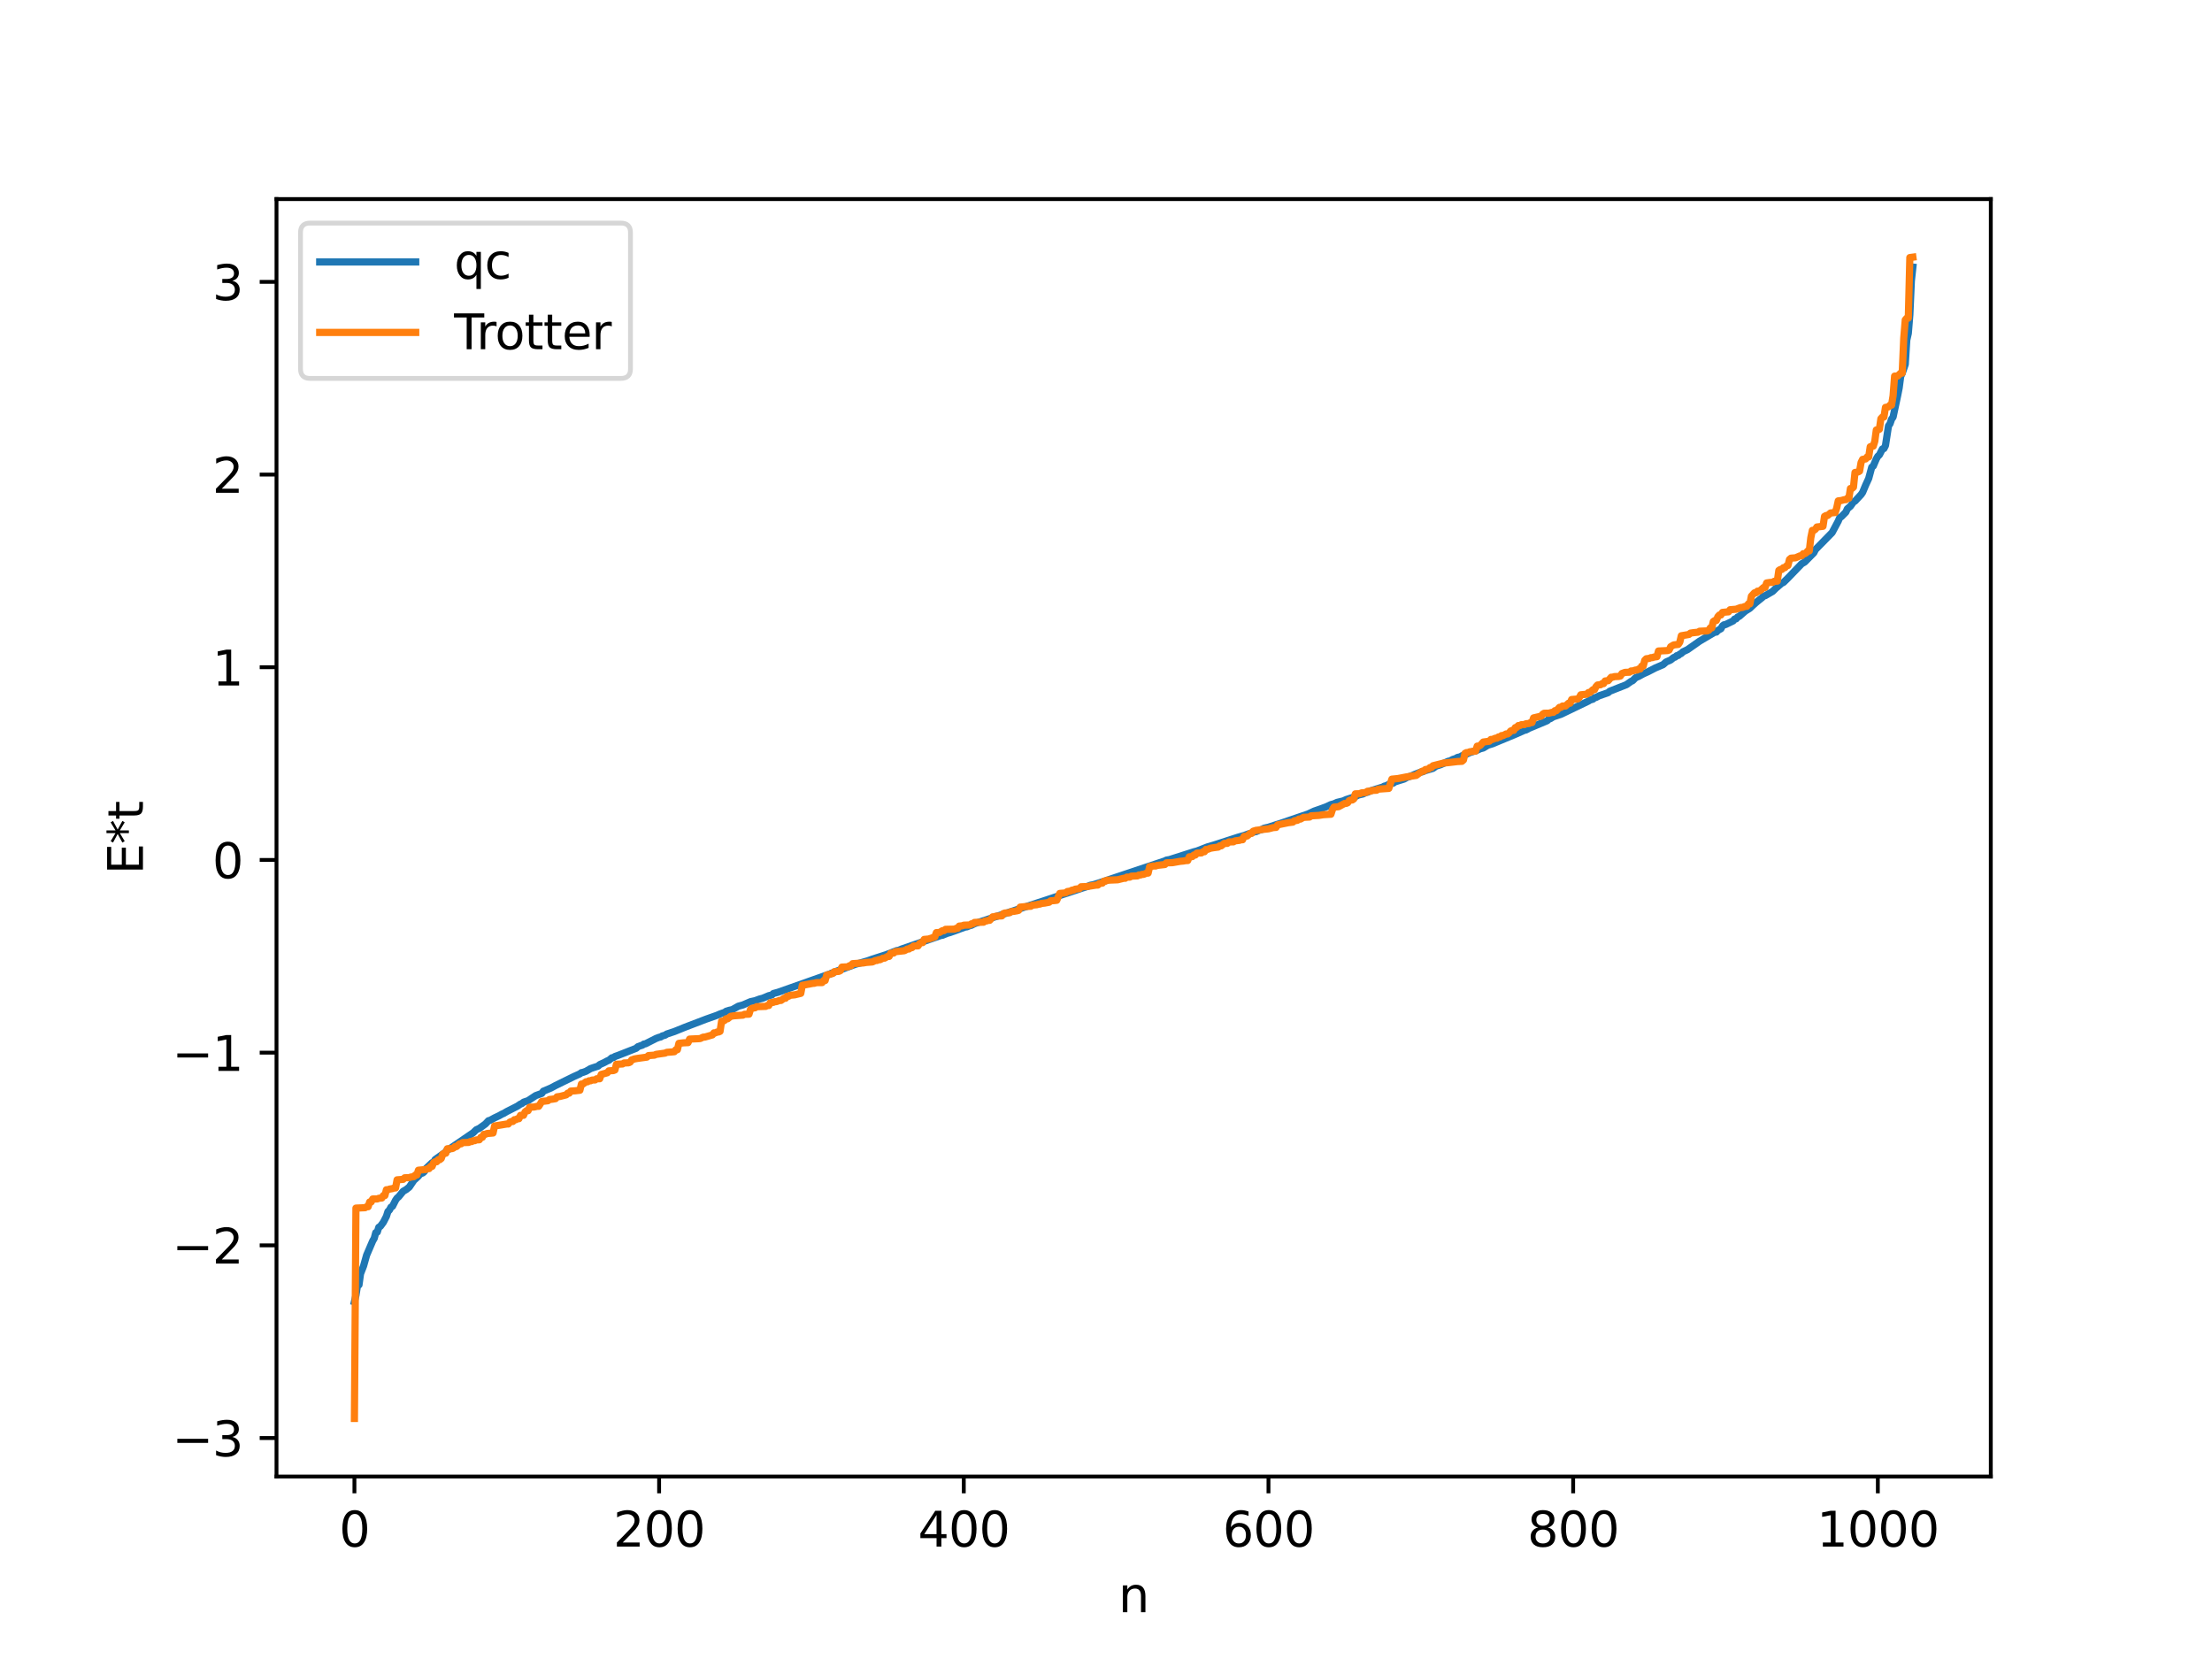 <?xml version="1.0" encoding="utf-8" standalone="no"?>
<!DOCTYPE svg PUBLIC "-//W3C//DTD SVG 1.1//EN"
  "http://www.w3.org/Graphics/SVG/1.1/DTD/svg11.dtd">
<svg xmlns:xlink="http://www.w3.org/1999/xlink" width="460.8pt" height="345.6pt" viewBox="0 0 460.8 345.6" xmlns="http://www.w3.org/2000/svg" version="1.1">
 <defs>
  <style type="text/css">*{stroke-linejoin: round; stroke-linecap: butt}</style>
 </defs>
 <g id="figure_1">
  <g id="patch_1">
   <path d="M 0 345.6 
L 460.8 345.6 
L 460.8 0 
L 0 0 
z
" style="fill: #ffffff"/>
  </g>
  <g id="axes_1">
   <g id="patch_2">
    <path d="M 57.6 307.584 
L 414.72 307.584 
L 414.72 41.472 
L 57.6 41.472 
z
" style="fill: #ffffff"/>
   </g>
   <g id="matplotlib.axis_1">
    <g id="xtick_1">
     <g id="line2d_1">
      <defs>
       <path id="m4af196146a" d="M 0 0 
L 0 3.5 
" style="stroke: #000000; stroke-width: 0.8"/>
      </defs>
      <g>
       <use xlink:href="#m4af196146a" x="73.833" y="307.584" style="stroke: #000000; stroke-width: 0.8"/>
      </g>
     </g>
     <g id="text_1">
      <!-- 0 -->
      <g transform="translate(70.651 322.182) scale(0.1 -0.1)">
       <defs>
        <path id="DejaVuSans-30" d="M 2034 4250 
Q 1547 4250 1301 3770 
Q 1056 3291 1056 2328 
Q 1056 1369 1301 889 
Q 1547 409 2034 409 
Q 2525 409 2770 889 
Q 3016 1369 3016 2328 
Q 3016 3291 2770 3770 
Q 2525 4250 2034 4250 
z
M 2034 4750 
Q 2819 4750 3233 4129 
Q 3647 3509 3647 2328 
Q 3647 1150 3233 529 
Q 2819 -91 2034 -91 
Q 1250 -91 836 529 
Q 422 1150 422 2328 
Q 422 3509 836 4129 
Q 1250 4750 2034 4750 
z
" transform="scale(0.016)"/>
       </defs>
       <use xlink:href="#DejaVuSans-30"/>
      </g>
     </g>
    </g>
    <g id="xtick_2">
     <g id="line2d_2">
      <g>
       <use xlink:href="#m4af196146a" x="137.304" y="307.584" style="stroke: #000000; stroke-width: 0.8"/>
      </g>
     </g>
     <g id="text_2">
      <!-- 200 -->
      <g transform="translate(127.76 322.182) scale(0.1 -0.1)">
       <defs>
        <path id="DejaVuSans-32" d="M 1228 531 
L 3431 531 
L 3431 0 
L 469 0 
L 469 531 
Q 828 903 1448 1529 
Q 2069 2156 2228 2338 
Q 2531 2678 2651 2914 
Q 2772 3150 2772 3378 
Q 2772 3750 2511 3984 
Q 2250 4219 1831 4219 
Q 1534 4219 1204 4116 
Q 875 4013 500 3803 
L 500 4441 
Q 881 4594 1212 4672 
Q 1544 4750 1819 4750 
Q 2544 4750 2975 4387 
Q 3406 4025 3406 3419 
Q 3406 3131 3298 2873 
Q 3191 2616 2906 2266 
Q 2828 2175 2409 1742 
Q 1991 1309 1228 531 
z
" transform="scale(0.016)"/>
       </defs>
       <use xlink:href="#DejaVuSans-32"/>
       <use xlink:href="#DejaVuSans-30" x="63.623"/>
       <use xlink:href="#DejaVuSans-30" x="127.246"/>
      </g>
     </g>
    </g>
    <g id="xtick_3">
     <g id="line2d_3">
      <g>
       <use xlink:href="#m4af196146a" x="200.775" y="307.584" style="stroke: #000000; stroke-width: 0.8"/>
      </g>
     </g>
     <g id="text_3">
      <!-- 400 -->
      <g transform="translate(191.231 322.182) scale(0.1 -0.1)">
       <defs>
        <path id="DejaVuSans-34" d="M 2419 4116 
L 825 1625 
L 2419 1625 
L 2419 4116 
z
M 2253 4666 
L 3047 4666 
L 3047 1625 
L 3713 1625 
L 3713 1100 
L 3047 1100 
L 3047 0 
L 2419 0 
L 2419 1100 
L 313 1100 
L 313 1709 
L 2253 4666 
z
" transform="scale(0.016)"/>
       </defs>
       <use xlink:href="#DejaVuSans-34"/>
       <use xlink:href="#DejaVuSans-30" x="63.623"/>
       <use xlink:href="#DejaVuSans-30" x="127.246"/>
      </g>
     </g>
    </g>
    <g id="xtick_4">
     <g id="line2d_4">
      <g>
       <use xlink:href="#m4af196146a" x="264.246" y="307.584" style="stroke: #000000; stroke-width: 0.8"/>
      </g>
     </g>
     <g id="text_4">
      <!-- 600 -->
      <g transform="translate(254.702 322.182) scale(0.1 -0.1)">
       <defs>
        <path id="DejaVuSans-36" d="M 2113 2584 
Q 1688 2584 1439 2293 
Q 1191 2003 1191 1497 
Q 1191 994 1439 701 
Q 1688 409 2113 409 
Q 2538 409 2786 701 
Q 3034 994 3034 1497 
Q 3034 2003 2786 2293 
Q 2538 2584 2113 2584 
z
M 3366 4563 
L 3366 3988 
Q 3128 4100 2886 4159 
Q 2644 4219 2406 4219 
Q 1781 4219 1451 3797 
Q 1122 3375 1075 2522 
Q 1259 2794 1537 2939 
Q 1816 3084 2150 3084 
Q 2853 3084 3261 2657 
Q 3669 2231 3669 1497 
Q 3669 778 3244 343 
Q 2819 -91 2113 -91 
Q 1303 -91 875 529 
Q 447 1150 447 2328 
Q 447 3434 972 4092 
Q 1497 4750 2381 4750 
Q 2619 4750 2861 4703 
Q 3103 4656 3366 4563 
z
" transform="scale(0.016)"/>
       </defs>
       <use xlink:href="#DejaVuSans-36"/>
       <use xlink:href="#DejaVuSans-30" x="63.623"/>
       <use xlink:href="#DejaVuSans-30" x="127.246"/>
      </g>
     </g>
    </g>
    <g id="xtick_5">
     <g id="line2d_5">
      <g>
       <use xlink:href="#m4af196146a" x="327.717" y="307.584" style="stroke: #000000; stroke-width: 0.8"/>
      </g>
     </g>
     <g id="text_5">
      <!-- 800 -->
      <g transform="translate(318.173 322.182) scale(0.1 -0.1)">
       <defs>
        <path id="DejaVuSans-38" d="M 2034 2216 
Q 1584 2216 1326 1975 
Q 1069 1734 1069 1313 
Q 1069 891 1326 650 
Q 1584 409 2034 409 
Q 2484 409 2743 651 
Q 3003 894 3003 1313 
Q 3003 1734 2745 1975 
Q 2488 2216 2034 2216 
z
M 1403 2484 
Q 997 2584 770 2862 
Q 544 3141 544 3541 
Q 544 4100 942 4425 
Q 1341 4750 2034 4750 
Q 2731 4750 3128 4425 
Q 3525 4100 3525 3541 
Q 3525 3141 3298 2862 
Q 3072 2584 2669 2484 
Q 3125 2378 3379 2068 
Q 3634 1759 3634 1313 
Q 3634 634 3220 271 
Q 2806 -91 2034 -91 
Q 1263 -91 848 271 
Q 434 634 434 1313 
Q 434 1759 690 2068 
Q 947 2378 1403 2484 
z
M 1172 3481 
Q 1172 3119 1398 2916 
Q 1625 2713 2034 2713 
Q 2441 2713 2670 2916 
Q 2900 3119 2900 3481 
Q 2900 3844 2670 4047 
Q 2441 4250 2034 4250 
Q 1625 4250 1398 4047 
Q 1172 3844 1172 3481 
z
" transform="scale(0.016)"/>
       </defs>
       <use xlink:href="#DejaVuSans-38"/>
       <use xlink:href="#DejaVuSans-30" x="63.623"/>
       <use xlink:href="#DejaVuSans-30" x="127.246"/>
      </g>
     </g>
    </g>
    <g id="xtick_6">
     <g id="line2d_6">
      <g>
       <use xlink:href="#m4af196146a" x="391.188" y="307.584" style="stroke: #000000; stroke-width: 0.8"/>
      </g>
     </g>
     <g id="text_6">
      <!-- 1000 -->
      <g transform="translate(378.463 322.182) scale(0.1 -0.1)">
       <defs>
        <path id="DejaVuSans-31" d="M 794 531 
L 1825 531 
L 1825 4091 
L 703 3866 
L 703 4441 
L 1819 4666 
L 2450 4666 
L 2450 531 
L 3481 531 
L 3481 0 
L 794 0 
L 794 531 
z
" transform="scale(0.016)"/>
       </defs>
       <use xlink:href="#DejaVuSans-31"/>
       <use xlink:href="#DejaVuSans-30" x="63.623"/>
       <use xlink:href="#DejaVuSans-30" x="127.246"/>
       <use xlink:href="#DejaVuSans-30" x="190.869"/>
      </g>
     </g>
    </g>
    <g id="text_7">
     <!-- n -->
     <g transform="translate(232.991 335.861) scale(0.1 -0.1)">
      <defs>
       <path id="DejaVuSans-6e" d="M 3513 2113 
L 3513 0 
L 2938 0 
L 2938 2094 
Q 2938 2591 2744 2837 
Q 2550 3084 2163 3084 
Q 1697 3084 1428 2787 
Q 1159 2491 1159 1978 
L 1159 0 
L 581 0 
L 581 3500 
L 1159 3500 
L 1159 2956 
Q 1366 3272 1645 3428 
Q 1925 3584 2291 3584 
Q 2894 3584 3203 3211 
Q 3513 2838 3513 2113 
z
" transform="scale(0.016)"/>
      </defs>
      <use xlink:href="#DejaVuSans-6e"/>
     </g>
    </g>
   </g>
   <g id="matplotlib.axis_2">
    <g id="ytick_1">
     <g id="line2d_7">
      <defs>
       <path id="m837ee59756" d="M 0 0 
L -3.5 0 
" style="stroke: #000000; stroke-width: 0.8"/>
      </defs>
      <g>
       <use xlink:href="#m837ee59756" x="57.6" y="299.568" style="stroke: #000000; stroke-width: 0.8"/>
      </g>
     </g>
     <g id="text_8">
      <!-- −3 -->
      <g transform="translate(35.858 303.367) scale(0.1 -0.1)">
       <defs>
        <path id="DejaVuSans-2212" d="M 678 2272 
L 4684 2272 
L 4684 1741 
L 678 1741 
L 678 2272 
z
" transform="scale(0.016)"/>
        <path id="DejaVuSans-33" d="M 2597 2516 
Q 3050 2419 3304 2112 
Q 3559 1806 3559 1356 
Q 3559 666 3084 287 
Q 2609 -91 1734 -91 
Q 1441 -91 1130 -33 
Q 819 25 488 141 
L 488 750 
Q 750 597 1062 519 
Q 1375 441 1716 441 
Q 2309 441 2620 675 
Q 2931 909 2931 1356 
Q 2931 1769 2642 2001 
Q 2353 2234 1838 2234 
L 1294 2234 
L 1294 2753 
L 1863 2753 
Q 2328 2753 2575 2939 
Q 2822 3125 2822 3475 
Q 2822 3834 2567 4026 
Q 2313 4219 1838 4219 
Q 1578 4219 1281 4162 
Q 984 4106 628 3988 
L 628 4550 
Q 988 4650 1302 4700 
Q 1616 4750 1894 4750 
Q 2613 4750 3031 4423 
Q 3450 4097 3450 3541 
Q 3450 3153 3228 2886 
Q 3006 2619 2597 2516 
z
" transform="scale(0.016)"/>
       </defs>
       <use xlink:href="#DejaVuSans-2212"/>
       <use xlink:href="#DejaVuSans-33" x="83.789"/>
      </g>
     </g>
    </g>
    <g id="ytick_2">
     <g id="line2d_8">
      <g>
       <use xlink:href="#m837ee59756" x="57.6" y="259.426" style="stroke: #000000; stroke-width: 0.8"/>
      </g>
     </g>
     <g id="text_9">
      <!-- −2 -->
      <g transform="translate(35.858 263.225) scale(0.1 -0.1)">
       <use xlink:href="#DejaVuSans-2212"/>
       <use xlink:href="#DejaVuSans-32" x="83.789"/>
      </g>
     </g>
    </g>
    <g id="ytick_3">
     <g id="line2d_9">
      <g>
       <use xlink:href="#m837ee59756" x="57.6" y="219.284" style="stroke: #000000; stroke-width: 0.8"/>
      </g>
     </g>
     <g id="text_10">
      <!-- −1 -->
      <g transform="translate(35.858 223.083) scale(0.1 -0.1)">
       <use xlink:href="#DejaVuSans-2212"/>
       <use xlink:href="#DejaVuSans-31" x="83.789"/>
      </g>
     </g>
    </g>
    <g id="ytick_4">
     <g id="line2d_10">
      <g>
       <use xlink:href="#m837ee59756" x="57.6" y="179.142" style="stroke: #000000; stroke-width: 0.8"/>
      </g>
     </g>
     <g id="text_11">
      <!-- 0 -->
      <g transform="translate(44.237 182.941) scale(0.1 -0.1)">
       <use xlink:href="#DejaVuSans-30"/>
      </g>
     </g>
    </g>
    <g id="ytick_5">
     <g id="line2d_11">
      <g>
       <use xlink:href="#m837ee59756" x="57.6" y="139" style="stroke: #000000; stroke-width: 0.8"/>
      </g>
     </g>
     <g id="text_12">
      <!-- 1 -->
      <g transform="translate(44.237 142.799) scale(0.1 -0.1)">
       <use xlink:href="#DejaVuSans-31"/>
      </g>
     </g>
    </g>
    <g id="ytick_6">
     <g id="line2d_12">
      <g>
       <use xlink:href="#m837ee59756" x="57.6" y="98.858" style="stroke: #000000; stroke-width: 0.8"/>
      </g>
     </g>
     <g id="text_13">
      <!-- 2 -->
      <g transform="translate(44.237 102.657) scale(0.1 -0.1)">
       <use xlink:href="#DejaVuSans-32"/>
      </g>
     </g>
    </g>
    <g id="ytick_7">
     <g id="line2d_13">
      <g>
       <use xlink:href="#m837ee59756" x="57.6" y="58.716" style="stroke: #000000; stroke-width: 0.8"/>
      </g>
     </g>
     <g id="text_14">
      <!-- 3 -->
      <g transform="translate(44.237 62.515) scale(0.1 -0.1)">
       <use xlink:href="#DejaVuSans-33"/>
      </g>
     </g>
    </g>
    <g id="text_15">
     <!-- E*t -->
     <g transform="translate(29.778 182.148) rotate(-90) scale(0.1 -0.1)">
      <defs>
       <path id="DejaVuSans-45" d="M 628 4666 
L 3578 4666 
L 3578 4134 
L 1259 4134 
L 1259 2753 
L 3481 2753 
L 3481 2222 
L 1259 2222 
L 1259 531 
L 3634 531 
L 3634 0 
L 628 0 
L 628 4666 
z
" transform="scale(0.016)"/>
       <path id="DejaVuSans-2a" d="M 3009 3897 
L 1888 3291 
L 3009 2681 
L 2828 2375 
L 1778 3009 
L 1778 1831 
L 1422 1831 
L 1422 3009 
L 372 2375 
L 191 2681 
L 1313 3291 
L 191 3897 
L 372 4206 
L 1422 3572 
L 1422 4750 
L 1778 4750 
L 1778 3572 
L 2828 4206 
L 3009 3897 
z
" transform="scale(0.016)"/>
       <path id="DejaVuSans-74" d="M 1172 4494 
L 1172 3500 
L 2356 3500 
L 2356 3053 
L 1172 3053 
L 1172 1153 
Q 1172 725 1289 603 
Q 1406 481 1766 481 
L 2356 481 
L 2356 0 
L 1766 0 
Q 1100 0 847 248 
Q 594 497 594 1153 
L 594 3053 
L 172 3053 
L 172 3500 
L 594 3500 
L 594 4494 
L 1172 4494 
z
" transform="scale(0.016)"/>
      </defs>
      <use xlink:href="#DejaVuSans-45"/>
      <use xlink:href="#DejaVuSans-2a" x="63.184"/>
      <use xlink:href="#DejaVuSans-74" x="113.184"/>
     </g>
    </g>
   </g>
   <g id="line2d_14">
    <path d="M 73.833 271.161 
L 74.15 269.84 
L 74.467 267.825 
L 74.785 267.664 
L 75.102 265.362 
L 75.737 263.725 
L 76.372 261.471 
L 77.641 258.511 
L 77.958 257.968 
L 78.276 256.78 
L 78.593 256.666 
L 78.91 255.661 
L 79.228 255.479 
L 79.862 254.621 
L 80.497 253.385 
L 80.815 252.387 
L 81.132 252.068 
L 81.449 251.47 
L 81.767 251.291 
L 82.401 250.039 
L 82.719 249.58 
L 83.036 249.323 
L 83.988 248.164 
L 84.623 247.8 
L 85.258 247.294 
L 86.21 245.886 
L 87.162 245.009 
L 87.479 244.588 
L 88.114 244.32 
L 88.431 244.026 
L 88.748 243.416 
L 89.383 242.822 
L 90.018 242.217 
L 90.335 242.123 
L 90.653 241.552 
L 92.874 239.976 
L 93.191 239.433 
L 93.509 239.421 
L 94.143 238.996 
L 98.586 235.966 
L 99.221 235.341 
L 99.856 235.059 
L 101.125 234.14 
L 101.76 233.462 
L 102.077 233.394 
L 103.029 232.87 
L 103.981 232.421 
L 104.616 232.067 
L 104.934 231.941 
L 105.568 231.559 
L 107.79 230.432 
L 108.424 229.998 
L 108.742 229.881 
L 109.059 229.609 
L 110.011 229.286 
L 111.598 228.234 
L 112.867 227.774 
L 113.185 227.319 
L 114.772 226.652 
L 115.724 226.138 
L 119.532 224.269 
L 120.801 223.7 
L 121.119 223.452 
L 121.436 223.398 
L 122.071 223.166 
L 123.023 222.609 
L 123.658 222.393 
L 124.61 222.087 
L 124.927 221.779 
L 125.879 221.345 
L 126.514 220.997 
L 126.831 220.887 
L 127.466 220.356 
L 127.783 220.323 
L 128.1 220.086 
L 128.735 219.865 
L 132.543 218.371 
L 132.861 218.051 
L 133.496 217.819 
L 133.813 217.732 
L 134.13 217.497 
L 134.448 217.454 
L 136.669 216.329 
L 137.304 216.087 
L 137.621 216.035 
L 137.939 215.817 
L 138.573 215.636 
L 138.891 215.413 
L 140.477 214.888 
L 142.699 213.987 
L 147.142 212.29 
L 149.363 211.505 
L 149.998 211.229 
L 150.633 211 
L 150.95 210.908 
L 151.267 210.662 
L 151.902 210.467 
L 152.537 210.329 
L 153.806 209.614 
L 154.758 209.354 
L 156.345 208.667 
L 157.297 208.462 
L 158.249 208.111 
L 158.884 207.952 
L 160.153 207.418 
L 160.788 207.271 
L 161.105 206.971 
L 162.058 206.713 
L 172.53 203.014 
L 172.848 202.964 
L 173.165 202.738 
L 173.482 202.664 
L 174.117 202.375 
L 178.243 200.861 
L 179.195 200.611 
L 179.829 200.421 
L 180.781 200.144 
L 181.734 199.797 
L 184.59 198.885 
L 186.811 198.023 
L 187.129 197.997 
L 187.763 197.724 
L 196.015 194.872 
L 196.332 194.837 
L 197.284 194.437 
L 197.919 194.261 
L 201.092 193.109 
L 201.41 193.082 
L 202.044 192.819 
L 202.362 192.754 
L 202.996 192.421 
L 226.798 184.562 
L 227.115 184.419 
L 227.75 184.302 
L 228.702 184.004 
L 229.337 183.795 
L 242.666 179.342 
L 242.983 179.175 
L 243.618 179.07 
L 248.696 177.447 
L 249.33 177.285 
L 251.552 176.42 
L 252.504 176.143 
L 253.139 175.949 
L 257.899 174.407 
L 259.168 174.049 
L 260.12 173.705 
L 260.438 173.639 
L 261.072 173.345 
L 261.707 173.23 
L 262.342 172.941 
L 262.977 172.754 
L 263.294 172.539 
L 264.246 172.324 
L 265.833 171.805 
L 266.467 171.613 
L 272.497 169.566 
L 273.767 168.968 
L 275.036 168.527 
L 276.305 168.06 
L 277.258 167.612 
L 277.892 167.446 
L 278.527 167.153 
L 279.796 166.847 
L 280.431 166.564 
L 282.335 165.951 
L 282.97 165.619 
L 283.922 165.4 
L 284.557 165.101 
L 284.874 165.039 
L 285.509 164.745 
L 287.73 164.052 
L 288.048 163.971 
L 288.365 163.77 
L 288.682 163.706 
L 289.634 163.256 
L 290.269 163.124 
L 290.586 162.879 
L 292.491 162.29 
L 293.125 161.936 
L 294.077 161.608 
L 294.712 161.318 
L 295.981 160.833 
L 296.299 160.79 
L 296.934 160.53 
L 297.886 160.251 
L 298.52 160.061 
L 299.155 159.595 
L 300.107 159.303 
L 301.694 158.581 
L 302.011 158.542 
L 302.646 158.202 
L 303.281 157.999 
L 303.598 157.797 
L 304.233 157.652 
L 304.55 157.443 
L 305.185 157.252 
L 306.137 156.805 
L 307.089 156.484 
L 307.406 156.433 
L 308.358 155.986 
L 308.993 155.817 
L 309.945 155.239 
L 310.897 154.953 
L 315.658 152.977 
L 317.562 152.134 
L 317.879 152.073 
L 318.514 151.725 
L 322.322 150.133 
L 322.639 149.792 
L 322.957 149.716 
L 323.591 149.319 
L 325.178 148.803 
L 330.891 146.052 
L 331.208 145.839 
L 331.843 145.647 
L 332.16 145.351 
L 332.477 145.293 
L 333.112 144.952 
L 335.016 144.292 
L 335.334 143.998 
L 338.824 142.627 
L 339.777 141.945 
L 340.094 141.814 
L 340.729 141.171 
L 341.363 140.904 
L 342.315 140.383 
L 343.267 139.956 
L 344.854 139.14 
L 346.441 138.465 
L 347.076 137.905 
L 348.028 137.488 
L 348.662 136.971 
L 348.98 136.881 
L 349.297 136.592 
L 349.615 136.54 
L 349.932 136.261 
L 350.249 136.131 
L 350.567 135.789 
L 351.519 135.344 
L 354.058 133.56 
L 357.231 131.685 
L 357.548 131.676 
L 357.866 131.326 
L 358.5 130.975 
L 358.818 130.397 
L 359.135 130.16 
L 359.453 130.114 
L 361.039 129.349 
L 361.357 128.952 
L 361.674 128.911 
L 361.991 128.527 
L 362.309 128.407 
L 363.578 127.3 
L 364.53 126.704 
L 365.165 126.093 
L 365.8 125.525 
L 366.434 125.005 
L 367.069 124.504 
L 367.386 124.165 
L 367.704 124.105 
L 369.291 123.187 
L 369.925 122.554 
L 371.195 121.463 
L 371.512 121.35 
L 372.464 120.416 
L 375.32 117.448 
L 375.955 117.077 
L 377.859 115.149 
L 378.177 114.506 
L 381.667 110.943 
L 382.937 108.558 
L 383.254 107.81 
L 383.572 107.651 
L 384.524 106.689 
L 384.841 105.991 
L 385.476 105.457 
L 386.11 104.56 
L 386.428 104.396 
L 387.697 103.033 
L 388.015 102.575 
L 388.649 101.056 
L 389.284 99.677 
L 389.919 97.322 
L 390.236 97.09 
L 390.871 95.597 
L 391.188 95.049 
L 391.505 94.771 
L 392.14 93.529 
L 392.458 93.445 
L 392.775 92.821 
L 393.41 88.719 
L 393.727 88.266 
L 394.044 87.332 
L 394.362 86.889 
L 395.314 82.403 
L 395.631 80.806 
L 395.948 78.408 
L 396.266 77.751 
L 396.9 75.893 
L 397.218 70.824 
L 397.535 69.435 
L 397.853 65.575 
L 398.17 58.538 
L 398.487 55.641 
L 398.487 55.641 
" clip-path="url(#p9b1e1c33ce)" style="fill: none; stroke: #1f77b4; stroke-width: 1.5; stroke-linecap: square"/>
   </g>
   <g id="line2d_15">
    <path d="M 73.833 295.488 
L 74.15 251.671 
L 76.054 251.587 
L 76.372 251.385 
L 76.689 251.385 
L 77.006 250.394 
L 77.324 250.394 
L 77.641 249.771 
L 78.593 249.767 
L 78.91 249.623 
L 79.545 249.566 
L 79.862 249.058 
L 80.18 249.058 
L 80.497 247.844 
L 80.815 247.844 
L 81.132 247.713 
L 81.767 247.604 
L 82.084 247.477 
L 82.401 247.477 
L 82.719 245.781 
L 83.988 245.68 
L 84.305 245.355 
L 85.258 245.325 
L 85.575 245.205 
L 86.21 245.115 
L 86.527 244.774 
L 86.844 244.774 
L 87.162 243.776 
L 88.748 243.625 
L 89.066 243.446 
L 89.383 243.446 
L 89.7 242.978 
L 90.018 242.978 
L 90.335 242.197 
L 90.653 242.015 
L 90.97 242.015 
L 91.287 241.588 
L 91.605 241.588 
L 91.922 241.332 
L 92.239 240.403 
L 92.557 240.236 
L 92.874 240.236 
L 93.191 239.301 
L 94.143 239.284 
L 94.461 239.169 
L 94.778 238.849 
L 95.096 238.849 
L 95.73 238.284 
L 96.048 238.284 
L 96.365 238.026 
L 97.634 237.985 
L 97.952 237.81 
L 98.269 237.81 
L 98.586 237.622 
L 98.904 237.622 
L 99.221 237.468 
L 99.856 237.435 
L 100.173 236.919 
L 100.491 236.919 
L 100.808 236.293 
L 101.125 236.293 
L 101.443 236.132 
L 102.712 236.023 
L 103.029 234.567 
L 105.568 234.151 
L 105.886 234.151 
L 106.203 233.768 
L 106.52 233.628 
L 106.838 233.628 
L 107.155 233.253 
L 107.472 233.253 
L 107.79 233.046 
L 108.107 233.046 
L 108.424 232.346 
L 109.059 232.345 
L 109.377 231.633 
L 109.694 231.376 
L 110.011 231.376 
L 110.329 230.657 
L 111.281 230.608 
L 111.915 230.46 
L 112.233 230.46 
L 112.867 229.457 
L 114.137 229.307 
L 114.454 229.047 
L 115.089 228.98 
L 115.724 228.875 
L 116.041 228.492 
L 116.676 228.405 
L 117.945 228.077 
L 118.262 227.728 
L 118.58 227.728 
L 118.897 227.296 
L 119.849 227.232 
L 120.801 227.119 
L 121.119 225.826 
L 121.436 225.826 
L 122.071 225.359 
L 122.388 225.359 
L 122.705 225.148 
L 123.023 225.148 
L 123.34 224.993 
L 123.975 224.969 
L 124.292 224.726 
L 124.927 224.724 
L 125.244 223.829 
L 126.514 223.476 
L 126.831 223.077 
L 127.783 223.019 
L 128.1 222.896 
L 128.418 221.706 
L 129.687 221.641 
L 130.005 221.437 
L 130.957 221.401 
L 131.274 221.255 
L 131.591 220.801 
L 132.226 220.584 
L 132.861 220.478 
L 134.765 220.217 
L 135.082 219.899 
L 136.352 219.804 
L 136.669 219.646 
L 138.573 219.378 
L 138.891 219.22 
L 139.843 219.153 
L 140.477 219.092 
L 140.795 218.678 
L 141.112 218.678 
L 141.429 217.349 
L 142.381 217.24 
L 143.334 217.197 
L 143.651 216.462 
L 145.555 216.375 
L 145.872 216.346 
L 146.507 216.047 
L 146.824 216.047 
L 148.411 215.588 
L 148.729 215.161 
L 149.046 215.161 
L 149.363 214.992 
L 149.681 214.992 
L 149.998 214.848 
L 150.315 212.739 
L 150.633 212.739 
L 150.95 212.557 
L 151.267 212.229 
L 151.585 212.229 
L 152.22 211.715 
L 152.854 211.61 
L 154.441 211.494 
L 154.758 211.474 
L 155.076 211.297 
L 156.028 211.271 
L 156.345 210.266 
L 156.662 210.038 
L 157.297 209.938 
L 157.615 209.716 
L 159.519 209.645 
L 159.836 209.467 
L 160.153 209.467 
L 160.471 208.869 
L 161.105 208.813 
L 161.423 208.658 
L 161.74 208.658 
L 162.375 208.413 
L 162.692 208.413 
L 163.327 207.956 
L 163.644 207.956 
L 163.962 207.539 
L 164.279 207.539 
L 164.596 207.335 
L 165.548 207.242 
L 166.818 206.935 
L 167.135 205.253 
L 169.357 204.848 
L 169.674 204.832 
L 169.991 204.703 
L 171.261 204.688 
L 171.578 204.262 
L 171.896 204.262 
L 172.213 203.116 
L 173.482 202.792 
L 173.8 202.423 
L 174.752 202.354 
L 175.069 202.199 
L 175.386 201.464 
L 176.656 201.408 
L 176.973 201.172 
L 177.291 201.172 
L 177.608 200.752 
L 179.829 200.601 
L 180.464 200.493 
L 181.734 200.389 
L 182.368 200.088 
L 182.686 200.088 
L 183.003 199.927 
L 183.32 199.927 
L 183.955 199.599 
L 184.272 199.599 
L 184.907 199.236 
L 185.224 199.236 
L 185.542 198.58 
L 186.177 198.534 
L 186.494 198.254 
L 187.446 198.156 
L 188.398 198.049 
L 189.033 197.699 
L 189.35 197.699 
L 189.667 197.46 
L 189.985 197.41 
L 190.302 197.071 
L 191.254 197.036 
L 191.572 196.548 
L 191.889 196.369 
L 192.206 196.369 
L 192.524 195.698 
L 193.476 195.612 
L 194.745 195.173 
L 195.062 194.28 
L 195.697 194.261 
L 196.332 193.875 
L 196.649 193.875 
L 196.967 193.597 
L 198.871 193.557 
L 199.188 193.39 
L 199.505 193.39 
L 199.823 192.923 
L 200.458 192.863 
L 200.775 192.734 
L 202.044 192.687 
L 202.362 192.45 
L 202.679 192.45 
L 202.996 192.158 
L 204.9 192.107 
L 205.218 191.852 
L 205.535 191.852 
L 205.853 191.718 
L 206.17 191.718 
L 206.805 190.989 
L 207.122 190.989 
L 207.439 190.861 
L 208.709 190.793 
L 209.026 190.314 
L 209.343 190.194 
L 210.296 190.141 
L 210.613 189.91 
L 211.248 189.841 
L 211.882 189.731 
L 212.2 189.643 
L 212.517 188.967 
L 214.104 188.819 
L 214.739 188.79 
L 215.056 188.557 
L 216.008 188.469 
L 216.325 188.344 
L 216.643 188.344 
L 216.96 188.198 
L 217.595 188.136 
L 218.547 187.958 
L 218.864 187.661 
L 219.499 187.62 
L 220.134 187.548 
L 220.768 186.116 
L 221.72 186.033 
L 222.038 185.975 
L 222.355 185.723 
L 222.99 185.632 
L 223.307 185.441 
L 223.624 185.441 
L 223.942 185.238 
L 224.894 185.11 
L 225.211 184.729 
L 226.481 184.68 
L 228.385 184.375 
L 228.702 184.375 
L 229.02 184.048 
L 229.654 183.97 
L 229.972 183.564 
L 230.289 183.564 
L 230.606 183.366 
L 232.828 183.275 
L 234.097 182.959 
L 234.415 182.959 
L 234.732 182.722 
L 235.367 182.717 
L 235.684 182.524 
L 236.953 182.461 
L 237.271 182.275 
L 237.588 182.275 
L 237.905 182.149 
L 238.223 182.149 
L 238.858 181.881 
L 239.175 181.881 
L 239.492 180.528 
L 239.81 180.528 
L 240.127 180.409 
L 240.762 180.399 
L 241.079 180.277 
L 241.714 180.201 
L 242.666 180.093 
L 242.983 179.749 
L 244.253 179.71 
L 245.839 179.43 
L 246.474 179.372 
L 247.109 179.264 
L 247.426 179.264 
L 247.743 178.491 
L 248.378 178.448 
L 248.696 178.117 
L 249.013 178.117 
L 249.33 177.726 
L 250.282 177.677 
L 250.6 177.432 
L 250.917 177.432 
L 251.234 176.943 
L 251.552 176.943 
L 252.186 176.698 
L 252.821 176.591 
L 253.773 176.468 
L 254.091 176.205 
L 254.408 176.205 
L 255.043 175.694 
L 255.677 175.688 
L 255.995 175.392 
L 256.947 175.371 
L 257.264 175.172 
L 258.216 175.056 
L 258.534 174.934 
L 258.851 174.934 
L 259.168 174.24 
L 259.803 174.155 
L 260.438 173.601 
L 260.755 173.601 
L 261.072 173.152 
L 261.707 172.96 
L 262.024 172.96 
L 262.659 172.844 
L 263.294 172.761 
L 264.246 172.659 
L 265.198 172.41 
L 265.833 172.36 
L 266.15 171.835 
L 268.372 171.382 
L 269.324 171.261 
L 269.641 170.988 
L 270.276 170.882 
L 270.593 170.631 
L 270.91 170.631 
L 271.545 170.271 
L 272.815 170.204 
L 273.132 169.953 
L 274.719 169.865 
L 275.671 169.717 
L 277.258 169.619 
L 277.575 168.638 
L 277.892 168.136 
L 278.844 168.052 
L 280.114 167.37 
L 280.431 167.37 
L 280.748 167.23 
L 281.066 166.78 
L 281.383 166.651 
L 281.7 166.651 
L 282.018 166.433 
L 282.335 165.377 
L 283.287 165.346 
L 283.605 165.176 
L 284.557 165.094 
L 284.874 164.832 
L 285.509 164.82 
L 285.826 164.664 
L 286.778 164.616 
L 287.096 164.395 
L 289.317 164.239 
L 289.952 162.313 
L 291.221 162.186 
L 292.808 161.877 
L 295.029 161.527 
L 295.664 161.056 
L 296.299 160.644 
L 296.616 160.644 
L 296.934 160.311 
L 297.568 160.218 
L 297.886 159.894 
L 298.203 159.894 
L 298.52 159.516 
L 300.742 158.954 
L 301.694 158.871 
L 303.598 158.646 
L 304.55 158.596 
L 304.867 158.314 
L 305.185 156.931 
L 305.502 156.778 
L 305.82 156.778 
L 306.137 156.62 
L 306.772 156.537 
L 307.406 156.452 
L 307.724 155.436 
L 308.041 155.436 
L 308.358 155.289 
L 308.993 154.58 
L 310.262 154.407 
L 310.58 154.043 
L 310.897 154.043 
L 311.532 153.772 
L 311.849 153.772 
L 312.167 153.516 
L 312.484 153.516 
L 312.801 153.234 
L 313.119 153.234 
L 313.753 152.894 
L 314.071 152.894 
L 314.388 152.661 
L 314.705 152.281 
L 315.023 152.149 
L 315.34 152.149 
L 315.658 151.573 
L 315.975 151.516 
L 316.292 151.152 
L 316.61 151.152 
L 316.927 150.964 
L 317.562 150.942 
L 317.879 150.77 
L 318.514 150.715 
L 318.831 150.525 
L 319.148 150.525 
L 319.466 149.552 
L 321.053 149.184 
L 321.37 148.767 
L 321.687 148.583 
L 322.639 148.577 
L 323.274 148.399 
L 323.591 148.399 
L 323.909 148.051 
L 324.226 148.051 
L 324.861 147.355 
L 325.178 147.355 
L 325.496 147.08 
L 326.13 147.071 
L 326.765 146.486 
L 327.082 146.486 
L 327.4 145.725 
L 328.352 145.641 
L 328.669 145.607 
L 328.986 145.327 
L 329.304 144.741 
L 330.573 144.618 
L 330.891 144.276 
L 331.208 144.276 
L 331.843 143.673 
L 332.16 143.673 
L 332.477 143.042 
L 332.795 142.697 
L 333.429 142.646 
L 333.747 142.408 
L 334.064 142.408 
L 334.381 141.858 
L 335.016 141.799 
L 335.651 141.075 
L 335.968 141.075 
L 336.286 140.956 
L 337.238 140.911 
L 337.555 140.829 
L 337.872 140.308 
L 338.507 140.069 
L 339.459 140.032 
L 339.777 139.778 
L 340.094 139.778 
L 340.729 139.578 
L 341.046 139.578 
L 341.363 139.365 
L 341.681 139.365 
L 341.998 138.76 
L 342.315 138.76 
L 342.633 137.554 
L 342.95 137.233 
L 343.585 137.156 
L 343.902 137.003 
L 344.22 137.003 
L 344.537 136.881 
L 345.172 136.798 
L 345.489 135.616 
L 347.393 135.524 
L 347.71 135.413 
L 348.028 134.724 
L 348.662 134.351 
L 349.615 134.241 
L 349.932 133.775 
L 350.249 132.437 
L 351.836 132.172 
L 352.153 131.889 
L 352.788 131.796 
L 353.74 131.698 
L 354.058 131.496 
L 355.644 131.426 
L 355.962 131.29 
L 356.279 130.808 
L 356.596 130.808 
L 356.914 129.472 
L 357.231 129.259 
L 357.548 129.259 
L 357.866 128.453 
L 358.183 128.113 
L 358.5 128.113 
L 358.818 127.574 
L 359.77 127.477 
L 360.087 127.457 
L 360.405 127.019 
L 361.674 126.912 
L 362.626 126.551 
L 362.943 126.551 
L 363.578 126.308 
L 363.896 126.308 
L 364.213 125.801 
L 364.53 125.801 
L 364.848 124.194 
L 365.482 123.497 
L 365.8 123.497 
L 366.117 123.151 
L 366.434 123.151 
L 366.752 122.96 
L 367.386 122.383 
L 367.704 122.383 
L 368.021 121.44 
L 368.656 121.344 
L 369.291 121.303 
L 369.608 121.092 
L 370.243 121.062 
L 370.56 118.838 
L 370.877 118.631 
L 371.195 118.631 
L 371.512 118.264 
L 371.829 118.264 
L 372.147 117.904 
L 372.464 117.796 
L 372.781 116.545 
L 373.099 116.277 
L 374.051 116.198 
L 375.003 115.783 
L 375.32 115.783 
L 375.638 115.349 
L 375.955 115.349 
L 376.272 115.154 
L 376.59 114.772 
L 376.907 114.772 
L 377.224 112.041 
L 377.542 110.485 
L 377.859 110.485 
L 378.177 110.262 
L 378.494 109.781 
L 379.763 109.637 
L 380.081 107.572 
L 380.398 107.397 
L 380.715 107.397 
L 381.35 106.858 
L 382.302 106.768 
L 382.62 105.811 
L 382.937 104.344 
L 383.572 104.267 
L 384.206 104.094 
L 384.524 104.094 
L 384.841 103.796 
L 385.158 103.796 
L 385.476 101.76 
L 385.793 101.76 
L 386.11 101.483 
L 386.428 98.421 
L 387.062 98.321 
L 387.38 98.145 
L 387.697 96.337 
L 388.015 95.698 
L 388.649 95.609 
L 388.967 95.184 
L 389.284 95.184 
L 389.601 93.068 
L 389.919 92.946 
L 390.236 92.946 
L 390.553 91.925 
L 390.871 89.569 
L 391.188 89.569 
L 391.505 89.429 
L 391.823 87.226 
L 392.14 86.875 
L 392.458 86.875 
L 392.775 84.871 
L 393.41 84.758 
L 393.727 84.394 
L 394.044 84.394 
L 394.362 82.465 
L 394.679 78.352 
L 395.314 78.336 
L 395.948 77.727 
L 396.266 77.727 
L 396.583 70.485 
L 396.9 66.639 
L 397.218 66.276 
L 397.535 66.276 
L 397.853 53.654 
L 398.487 53.568 
L 398.487 53.568 
" clip-path="url(#p9b1e1c33ce)" style="fill: none; stroke: #ff7f0e; stroke-width: 1.5; stroke-linecap: square"/>
   </g>
   <g id="patch_3">
    <path d="M 57.6 307.584 
L 57.6 41.472 
" style="fill: none; stroke: #000000; stroke-width: 0.8; stroke-linejoin: miter; stroke-linecap: square"/>
   </g>
   <g id="patch_4">
    <path d="M 414.72 307.584 
L 414.72 41.472 
" style="fill: none; stroke: #000000; stroke-width: 0.8; stroke-linejoin: miter; stroke-linecap: square"/>
   </g>
   <g id="patch_5">
    <path d="M 57.6 307.584 
L 414.72 307.584 
" style="fill: none; stroke: #000000; stroke-width: 0.8; stroke-linejoin: miter; stroke-linecap: square"/>
   </g>
   <g id="patch_6">
    <path d="M 57.6 41.472 
L 414.72 41.472 
" style="fill: none; stroke: #000000; stroke-width: 0.8; stroke-linejoin: miter; stroke-linecap: square"/>
   </g>
   <g id="legend_1">
    <g id="patch_7">
     <path d="M 64.6 78.828 
L 129.342 78.828 
Q 131.342 78.828 131.342 76.828 
L 131.342 48.472 
Q 131.342 46.472 129.342 46.472 
L 64.6 46.472 
Q 62.6 46.472 62.6 48.472 
L 62.6 76.828 
Q 62.6 78.828 64.6 78.828 
z
" style="fill: #ffffff; opacity: 0.8; stroke: #cccccc; stroke-linejoin: miter"/>
    </g>
    <g id="line2d_16">
     <path d="M 66.6 54.57 
L 76.6 54.57 
L 86.6 54.57 
" style="fill: none; stroke: #1f77b4; stroke-width: 1.5; stroke-linecap: square"/>
    </g>
    <g id="text_16">
     <!-- qc -->
     <g transform="translate(94.6 58.07) scale(0.1 -0.1)">
      <defs>
       <path id="DejaVuSans-71" d="M 947 1747 
Q 947 1113 1208 752 
Q 1469 391 1925 391 
Q 2381 391 2643 752 
Q 2906 1113 2906 1747 
Q 2906 2381 2643 2742 
Q 2381 3103 1925 3103 
Q 1469 3103 1208 2742 
Q 947 2381 947 1747 
z
M 2906 525 
Q 2725 213 2448 61 
Q 2172 -91 1784 -91 
Q 1150 -91 751 415 
Q 353 922 353 1747 
Q 353 2572 751 3078 
Q 1150 3584 1784 3584 
Q 2172 3584 2448 3432 
Q 2725 3281 2906 2969 
L 2906 3500 
L 3481 3500 
L 3481 -1331 
L 2906 -1331 
L 2906 525 
z
" transform="scale(0.016)"/>
       <path id="DejaVuSans-63" d="M 3122 3366 
L 3122 2828 
Q 2878 2963 2633 3030 
Q 2388 3097 2138 3097 
Q 1578 3097 1268 2742 
Q 959 2388 959 1747 
Q 959 1106 1268 751 
Q 1578 397 2138 397 
Q 2388 397 2633 464 
Q 2878 531 3122 666 
L 3122 134 
Q 2881 22 2623 -34 
Q 2366 -91 2075 -91 
Q 1284 -91 818 406 
Q 353 903 353 1747 
Q 353 2603 823 3093 
Q 1294 3584 2113 3584 
Q 2378 3584 2631 3529 
Q 2884 3475 3122 3366 
z
" transform="scale(0.016)"/>
      </defs>
      <use xlink:href="#DejaVuSans-71"/>
      <use xlink:href="#DejaVuSans-63" x="63.477"/>
     </g>
    </g>
    <g id="line2d_17">
     <path d="M 66.6 69.249 
L 76.6 69.249 
L 86.6 69.249 
" style="fill: none; stroke: #ff7f0e; stroke-width: 1.5; stroke-linecap: square"/>
    </g>
    <g id="text_17">
     <!-- Trotter -->
     <g transform="translate(94.6 72.749) scale(0.1 -0.1)">
      <defs>
       <path id="DejaVuSans-54" d="M -19 4666 
L 3928 4666 
L 3928 4134 
L 2272 4134 
L 2272 0 
L 1638 0 
L 1638 4134 
L -19 4134 
L -19 4666 
z
" transform="scale(0.016)"/>
       <path id="DejaVuSans-72" d="M 2631 2963 
Q 2534 3019 2420 3045 
Q 2306 3072 2169 3072 
Q 1681 3072 1420 2755 
Q 1159 2438 1159 1844 
L 1159 0 
L 581 0 
L 581 3500 
L 1159 3500 
L 1159 2956 
Q 1341 3275 1631 3429 
Q 1922 3584 2338 3584 
Q 2397 3584 2469 3576 
Q 2541 3569 2628 3553 
L 2631 2963 
z
" transform="scale(0.016)"/>
       <path id="DejaVuSans-6f" d="M 1959 3097 
Q 1497 3097 1228 2736 
Q 959 2375 959 1747 
Q 959 1119 1226 758 
Q 1494 397 1959 397 
Q 2419 397 2687 759 
Q 2956 1122 2956 1747 
Q 2956 2369 2687 2733 
Q 2419 3097 1959 3097 
z
M 1959 3584 
Q 2709 3584 3137 3096 
Q 3566 2609 3566 1747 
Q 3566 888 3137 398 
Q 2709 -91 1959 -91 
Q 1206 -91 779 398 
Q 353 888 353 1747 
Q 353 2609 779 3096 
Q 1206 3584 1959 3584 
z
" transform="scale(0.016)"/>
       <path id="DejaVuSans-65" d="M 3597 1894 
L 3597 1613 
L 953 1613 
Q 991 1019 1311 708 
Q 1631 397 2203 397 
Q 2534 397 2845 478 
Q 3156 559 3463 722 
L 3463 178 
Q 3153 47 2828 -22 
Q 2503 -91 2169 -91 
Q 1331 -91 842 396 
Q 353 884 353 1716 
Q 353 2575 817 3079 
Q 1281 3584 2069 3584 
Q 2775 3584 3186 3129 
Q 3597 2675 3597 1894 
z
M 3022 2063 
Q 3016 2534 2758 2815 
Q 2500 3097 2075 3097 
Q 1594 3097 1305 2825 
Q 1016 2553 972 2059 
L 3022 2063 
z
" transform="scale(0.016)"/>
      </defs>
      <use xlink:href="#DejaVuSans-54"/>
      <use xlink:href="#DejaVuSans-72" x="46.334"/>
      <use xlink:href="#DejaVuSans-6f" x="85.197"/>
      <use xlink:href="#DejaVuSans-74" x="146.379"/>
      <use xlink:href="#DejaVuSans-74" x="185.588"/>
      <use xlink:href="#DejaVuSans-65" x="224.797"/>
      <use xlink:href="#DejaVuSans-72" x="286.32"/>
     </g>
    </g>
   </g>
  </g>
 </g>
 <defs>
  <clipPath id="p9b1e1c33ce">
   <rect x="57.6" y="41.472" width="357.12" height="266.112"/>
  </clipPath>
 </defs>
</svg>
